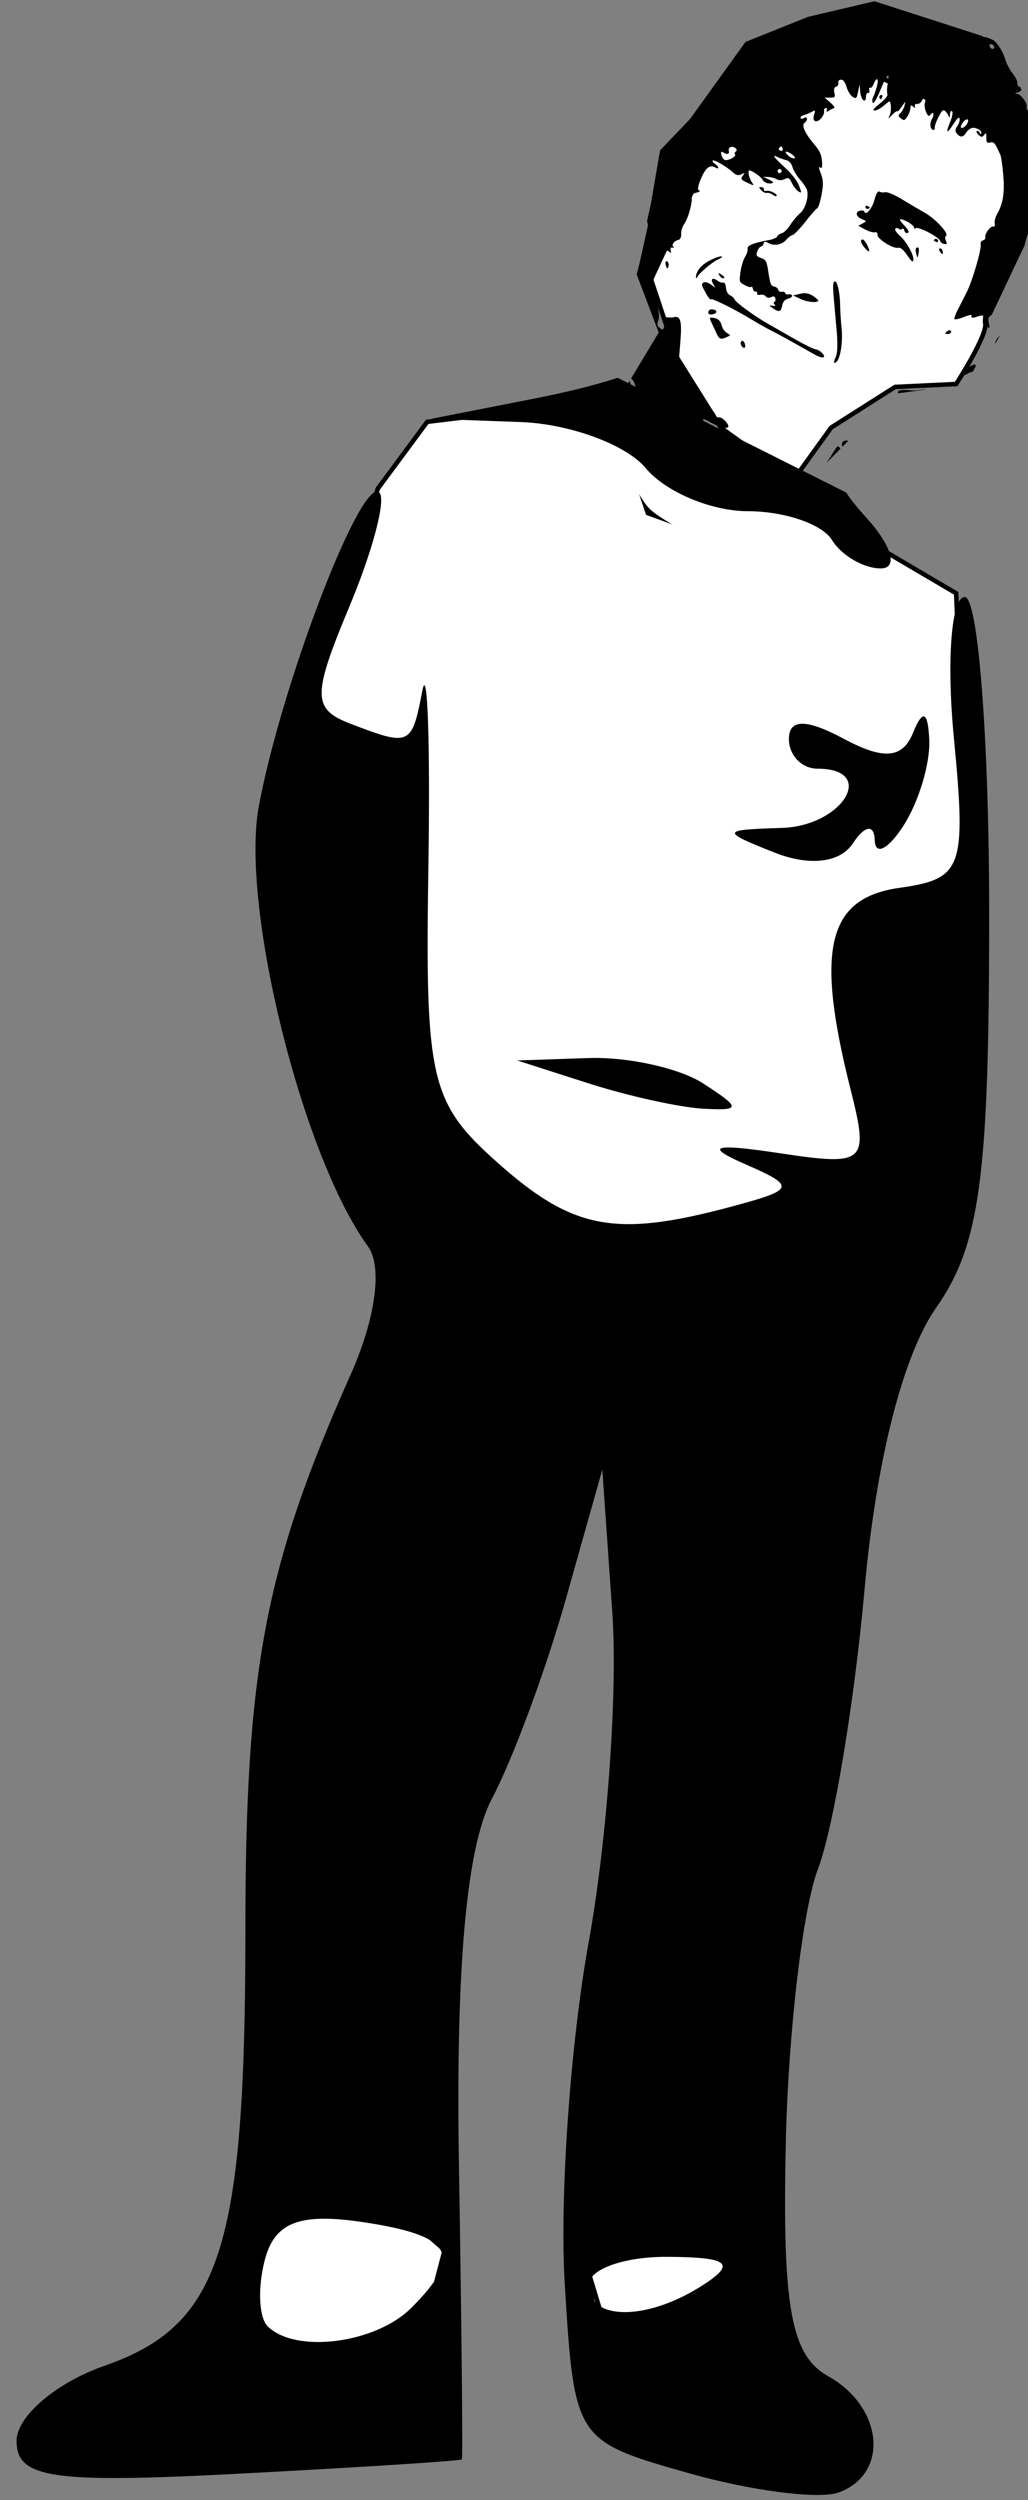<?xml version="1.0" encoding="UTF-8" standalone="no"?>
<!-- Created with Inkscape (http://www.inkscape.org/) -->

<svg
   xmlns:osb="http://www.openswatchbook.org/uri/2009/osb"
   xmlns:dc="http://purl.org/dc/elements/1.1/"
   xmlns:cc="http://creativecommons.org/ns#"
   xmlns:rdf="http://www.w3.org/1999/02/22-rdf-syntax-ns#"
   xmlns:svg="http://www.w3.org/2000/svg"
   xmlns="http://www.w3.org/2000/svg"
   xmlns:xlink="http://www.w3.org/1999/xlink"
   xmlns:sodipodi="http://sodipodi.sourceforge.net/DTD/sodipodi-0.dtd"
   xmlns:inkscape="http://www.inkscape.org/namespaces/inkscape"
   width="64.289mm"
   height="156.327mm"
   viewBox="0 0 227.795 553.915"
   id="svg4287"
   version="1.1"
   inkscape:version="0.91 r"
   sodipodi:docname="dub.svg"
   inkscape:export-filename="/home/wil/Downloads/dub.png"
   inkscape:export-xdpi="52.419998"
   inkscape:export-ydpi="52.419998">
  <rect x="0" y="0" width="227.795" height="553.915" fill="#808080" stroke="none"/>
  <defs
     id="defs4289">
    <linearGradient
       id="linearGradient4977"
       osb:paint="solid">
      <stop
         style="stop-color:#ffffff;stop-opacity:1;"
         offset="0"
         id="stop4979" />
    </linearGradient>
    <linearGradient
       id="linearGradient4969"
       osb:paint="solid">
      <stop
         style="stop-color:#ffffff;stop-opacity:1;"
         offset="0"
         id="stop4971" />
    </linearGradient>
    <linearGradient
       id="linearGradient4961"
       osb:paint="solid">
      <stop
         style="stop-color:#ffffff;stop-opacity:1;"
         offset="0"
         id="stop4963" />
    </linearGradient>
    <linearGradient
       id="linearGradient4953"
       osb:paint="solid">
      <stop
         style="stop-color:#ffffff;stop-opacity:1;"
         offset="0"
         id="stop4955" />
    </linearGradient>
    <linearGradient
       inkscape:collect="always"
       xlink:href="#linearGradient4953"
       id="linearGradient4957"
       x1="305.078"
       y1="160.724"
       x2="388.63"
       y2="160.724"
       gradientUnits="userSpaceOnUse" />
    <linearGradient
       inkscape:collect="always"
       xlink:href="#linearGradient4961"
       id="linearGradient4965"
       x1="229.758"
       y1="285.503"
       x2="376.321"
       y2="285.503"
       gradientUnits="userSpaceOnUse" />
    <linearGradient
       inkscape:collect="always"
       xlink:href="#linearGradient4969"
       id="linearGradient4973"
       x1="213.59"
       y1="607.302"
       x2="260.454"
       y2="607.302"
       gradientUnits="userSpaceOnUse" />
    <linearGradient
       inkscape:collect="always"
       xlink:href="#linearGradient4977"
       id="linearGradient4981"
       x1="289.026"
       y1="609.334"
       x2="330.184"
       y2="609.334"
       gradientUnits="userSpaceOnUse" />
  </defs>
  <sodipodi:namedview
     id="base"
     pagecolor="#ffffff"
     bordercolor="#666666"
     borderopacity="1.0"
     inkscape:pageopacity="0.0"
     inkscape:pageshadow="2"
     inkscape:zoom="1.5528067"
     inkscape:cx="117.21906"
     inkscape:cy="274.74282"
     inkscape:document-units="px"
     inkscape:current-layer="g4983"
     showgrid="false"
     fit-margin-top="0"
     fit-margin-left="0"
     fit-margin-right="0"
     fit-margin-bottom="0"
     inkscape:window-width="1920"
     inkscape:window-height="1023"
     inkscape:window-x="0"
     inkscape:window-y="0"
     inkscape:window-maximized="1" />
  <g
     inkscape:label="Layer 1"
     inkscape:groupmode="layer"
     id="layer1"
     transform="translate(-161.361,-102.028)">
    <g
       id="g4983">
      <path
         inkscape:connector-curvature="0"
         id="path4975"
         d="m 289.516,597.983 8.372,27.692 31.556,-16.744 -11.592,-16.1 -24.472,5.796 -1.932,1.932 1.288,13.524 z"
         style="fill:url(#linearGradient4981);fill-rule:evenodd;stroke:#000000;stroke-width:1px;stroke-linecap:butt;stroke-linejoin:miter;stroke-opacity:1;fill-opacity:1" />
      <path
         inkscape:connector-curvature="0"
         id="path4967"
         d="m 219.964,587.679 -5.796,34.776 38.64,5.152 7.084,-27.048 -15.456,-13.524 -22.54,3.22 z"
         style="fill:url(#linearGradient4973);fill-rule:evenodd;stroke:#000000;stroke-width:1px;stroke-linecap:butt;stroke-linejoin:miter;stroke-opacity:1;fill-opacity:1" />
      <path
         sodipodi:nodetypes="cccccccscccc"
         inkscape:connector-curvature="0"
         id="path4959"
         d="m 245.08,210.298 10.948,-14.812 37.352,-4.508 47.012,23.184 32.844,19.32 2.576,63.112 -27.048,20.608 c 0,0 61.824,48.3 -6.44,56.672 -68.263,8.372 -68.907,5.796 -68.907,5.796 l -34.132,-56.672 -9.016,-68.263 z"
         style="fill:url(#linearGradient4965);fill-rule:evenodd;stroke:#000000;stroke-width:1px;stroke-linecap:butt;stroke-linejoin:miter;stroke-opacity:1;fill-opacity:1" />
      <path
         inkscape:connector-curvature="0"
         id="path4951"
         d="m 305.616,163.93 13.524,-28.98 28.98,-19.32 39.928,17.388 c 0,0 -9.016,37.996 -8.372,40.572 0.644,2.576 -6.44,13.524 -6.44,13.524 l -13.524,0.644 -14.177,9.006 -8.363,11.602 -16.1,-11.592 -9.66,-15.456 z"
         style="fill:url(#linearGradient4957);fill-opacity:1;fill-rule:evenodd;stroke:#000000;stroke-width:1px;stroke-linecap:butt;stroke-linejoin:miter;stroke-opacity:1"
         sodipodi:nodetypes="ccccsccccccc" />
      <g
         transform="matrix(0.617,0,0,0.617,95.963,41.047)"
         id="g4909">
        <path
           style="fill:#000000"
           d="m 477.984,145.628 c -0.747,-3.179 -2.029,-6.966 -2.67,-7.181 -0.479,-0.16 -0.748,-0.656 -0.598,-1.103 0.43,-1.285 -2.135,-4.803 -3.53,-4.842 -0.881,-0.025 -0.785,-0.174 0.317,-0.493 0.722,-0.209 1.172,-0.549 1.328,-0.902 l -0.397,-0.954 c -0.123,-0.076 -0.271,-0.144 -0.444,-0.202 -0.429,-0.143 -0.712,-0.749 -0.63,-1.345 0.082,-0.596 -0.674,-2.113 -1.677,-3.37 -1.003,-1.257 -2.171,-3.456 -2.595,-4.887 -0.883,-2.98 -2.54,-5.597 -4.241,-7.047 l -2.058,-0.875 -0.892,-0.288 c -0.043,0.008 -0.089,0.006 -0.131,0.015 -0.345,0.081 -0.699,-0.072 -0.94,-0.361 l -38.762,-12.511 -23.879,5.607 -22.459,9.007 -19.935,27.7 -10.738,11.231 -3.286,19.125 -1.386,6.288 0.346,1.407 -2.09,9.484 c -0.784,3.557 -1.523,6.572 -1.991,8.215 l 7.91,20.921 -9.92,16.484 c 0.472,0.301 1.007,1.083 1.309,1.981 1.357,4.037 2.14,5.13 3.32,4.633 0.913,-0.385 1.586,0.435 3.212,3.911 1.131,2.418 2.25,5.365 2.486,6.549 0.546,2.735 3.288,7.862 4.103,7.671 0.34,-0.08 0.776,0.529 0.97,1.354 0.269,1.144 0.619,1.312 1.48,0.707 0.62,-0.436 1.537,-1.084 2.038,-1.438 0.535,-0.379 0.793,-0.293 0.625,0.209 -0.163,0.487 0.901,0.106 2.476,-0.886 1.519,-0.957 2.885,-2.111 3.036,-2.563 0.151,-0.452 0.565,-0.864 0.919,-0.917 1.373,-0.205 2.942,-1.509 2.431,-2.021 -0.295,-0.296 -0.934,-0.267 -1.421,0.064 -1.342,0.912 -2.197,-0.42 -1.601,-2.492 0.292,-1.014 0.563,-1.971 0.602,-2.125 0.04,-0.154 1.127,0.318 2.414,1.05 2.973,1.691 6.018,2.513 6.489,1.753 0.534,-0.862 -2.211,-3.734 -3.32,-3.474 -0.521,0.122 -1.057,-0.244 -1.191,-0.814 -0.134,-0.57 -1.321,-2.027 -2.638,-3.239 -1.317,-1.212 -2.566,-2.933 -2.775,-3.824 -0.209,-0.891 -0.736,-1.653 -1.17,-1.692 -0.435,-0.04 -2.091,-2.636 -3.681,-5.768 l -2.892,-5.694 0.515,-6.605 c 0.547,-7.021 0.004,-8.908 -2.4,-8.344 -0.821,0.193 -2.223,0.155 -3.117,-0.084 -1.434,-0.382 -1.53,-0.274 -0.814,0.927 0.446,0.748 0.646,1.934 0.445,2.635 -0.331,1.153 -0.478,1.189 -1.546,0.382 -0.971,-0.734 -1.062,-1.22 -0.509,-2.743 0.485,-1.337 0.243,-3.397 -0.873,-7.423 -1.289,-4.652 -1.388,-5.952 -0.599,-7.881 0.519,-1.27 0.789,-2.577 0.6,-2.904 -0.189,-0.327 0.593,-2.114 1.739,-3.971 1.668,-2.705 2.259,-3.205 2.966,-2.511 0.716,0.703 0.828,0.623 0.592,-0.423 -0.179,-0.792 0.071,-1.168 0.649,-0.975 0.561,0.188 0.676,0.049 0.283,-0.346 -0.734,-0.735 0.308,-2.067 1.941,-2.481 0.585,-0.148 0.989,-1.087 0.898,-2.084 -0.091,-0.998 0.417,-2.637 1.127,-3.643 1.425,-2.018 3.033,-7.901 2.629,-9.621 -0.169,-0.718 0.416,-1.257 1.697,-1.566 1.14,-0.274 1.553,-0.611 0.992,-0.807 -0.674,-0.235 -0.466,-1.52 0.691,-4.28 1.65,-3.935 3.26,-5.126 5.256,-3.889 0.586,0.363 0.98,0.337 0.887,-0.058 -0.092,-0.391 -0.635,-1.002 -1.207,-1.357 -0.572,-0.354 -0.911,-0.851 -0.753,-1.105 0.354,-0.571 5.161,2.209 7.247,4.192 1.105,1.05 1.957,1.255 3.021,0.725 1.337,-0.666 1.389,-0.614 0.533,0.518 -0.864,1.143 -0.715,1.366 1.678,2.508 2.32,1.108 2.518,1.105 1.7,-0.024 -0.968,-1.336 -1.609,-3.675 -1.191,-4.349 0.335,-0.54 4.301,2.064 4.874,3.2 0.564,1.118 2.006,1.677 3.443,1.332 0.718,-0.172 0.373,-0.594 -1.054,-1.29 l -2.12,-1.034 1.863,0.085 c 1.024,0.046 2.403,0.42 3.064,0.83 0.703,0.435 1.851,0.411 2.763,-0.06 1.339,-0.691 1.711,-0.492 2.62,1.406 0.583,1.216 1.65,2.578 2.371,3.025 1.163,0.721 1.185,0.486 0.191,-2.078 -0.674,-1.739 -2.656,-4.305 -4.976,-6.439 -4.111,-3.781 -4.926,-4.931 -2.717,-3.83 0.751,0.374 2.122,0.859 3.046,1.077 1.095,0.259 1.891,1.13 2.288,2.505 0.335,1.16 1.589,3.22 2.787,4.579 1.198,1.359 2.313,3.047 2.478,3.75 0.605,2.576 -0.625,6.628 -2.499,8.232 -1.053,0.901 -2.667,2.822 -3.588,4.27 -0.92,1.448 -2.283,2.777 -3.029,2.952 -0.746,0.175 -1.481,0.688 -1.632,1.141 -0.152,0.453 -1.471,1.033 -2.933,1.289 -5.382,0.942 -7.936,1.965 -7.676,3.072 0.138,0.587 -0.277,1.919 -0.923,2.961 -0.645,1.041 -1.388,3.505 -1.651,5.475 -0.477,3.578 -0.475,3.583 1.555,4.685 1.118,0.607 2.168,0.886 2.332,0.621 0.164,-0.265 0.423,0.052 0.576,0.705 0.153,0.652 0.618,1.107 1.032,1.009 0.414,-0.097 0.631,0.19 0.481,0.638 -0.15,0.448 0.353,0.668 1.117,0.489 0.764,-0.179 1.671,0.088 2.015,0.594 0.361,0.531 1.162,0.637 1.891,0.252 0.846,-0.447 1.352,-0.297 1.528,0.451 0.145,0.616 -0.023,1.187 -0.372,1.269 -0.349,0.082 -0.315,0.468 0.075,0.86 0.492,0.493 0.267,0.652 -0.732,0.516 -1.402,-0.192 -1.397,-0.166 0.216,0.948 2.162,1.494 2.807,1.276 3.284,-1.114 0.256,-1.284 0.972,-2.105 2.057,-2.36 0.916,-0.215 1.589,-0.711 1.497,-1.102 -0.092,-0.391 -0.647,-0.599 -1.234,-0.461 -0.587,0.138 -1.143,-0.07 -1.234,-0.461 -0.092,-0.391 -0.647,-0.599 -1.234,-0.461 -0.587,0.138 -1.172,-0.196 -1.3,-0.741 -0.128,-0.545 -0.803,-1.069 -1.5,-1.164 -1.054,-0.144 -1.389,-0.964 -1.977,-4.843 -0.656,-4.323 -0.854,-4.723 -2.661,-5.381 -1.685,-0.614 -1.876,-0.932 -1.403,-2.326 0.302,-0.888 0.925,-1.704 1.386,-1.812 0.46,-0.108 0.883,-0.63 0.94,-1.159 0.075,-0.705 0.555,-0.718 1.799,-0.047 2.071,1.116 4.835,0.559 6.363,-1.283 0.625,-0.753 1.629,-1.496 2.233,-1.651 0.604,-0.155 2.709,-2.349 4.678,-4.876 1.969,-2.527 3.854,-4.659 4.19,-4.738 0.336,-0.079 1.017,-2.242 1.513,-4.806 0.712,-3.68 0.66,-5.289 -0.25,-7.637 -0.752,-1.942 -0.842,-2.7 -0.261,-2.184 0.64,0.567 0.83,-0.061 0.673,-2.229 -0.171,-2.373 -0.751,-3.655 -2.711,-5.994 -3.51,-4.189 -4.763,-7.014 -3.493,-7.877 0.552,-0.376 0.919,-1.048 0.814,-1.493 -0.105,-0.446 -0.627,-0.513 -1.161,-0.15 -0.534,0.363 -1.044,0.351 -1.133,-0.029 -0.089,-0.379 0.397,-0.826 1.081,-0.992 0.684,-0.166 1.948,-0.68 2.809,-1.142 1.453,-0.779 1.523,-0.715 0.978,0.888 -0.832,2.448 0.765,3.316 2.51,1.363 0.722,-0.809 1.205,-1.932 1.072,-2.497 -0.133,-0.565 0.098,-1.106 0.513,-1.203 0.414,-0.097 0.61,0.251 0.434,0.775 -0.218,0.65 0.041,0.709 0.812,0.185 0.622,-0.423 1.446,-0.842 1.832,-0.932 0.386,-0.091 -0.221,-0.977 -1.349,-1.969 l -2.051,-1.804 1.959,0.03 c 1.734,0.026 1.908,-0.183 1.522,-1.826 -0.276,-1.175 -0.044,-1.947 0.632,-2.106 0.587,-0.138 0.949,-0.754 0.804,-1.37 -0.153,-0.652 0.241,-1.136 0.944,-1.16 0.82,-0.028 1.464,0.817 2.008,2.635 0.44,1.472 1.428,3.064 2.194,3.539 1.272,0.788 1.441,0.63 1.939,-1.817 l 0.545,-2.681 0.236,2.701 c 0.256,2.942 1.997,4.394 2.064,1.722 0.022,-0.868 0.365,-1.469 0.762,-1.336 0.397,0.133 0.592,-0.311 0.434,-0.986 -0.159,-0.675 -0.027,-1.066 0.292,-0.869 0.319,0.198 0.877,-0.383 1.24,-1.292 1.157,-2.894 2.013,-2.08 1.112,1.058 -0.477,1.66 -1.032,3.227 -1.234,3.481 -0.202,0.254 -0.354,0.881 -0.337,1.393 0.066,1.985 1.173,0.438 3.148,-4.399 2.14,-5.242 3.145,-6.168 2.478,-2.282 -0.39,2.274 -0.423,3.012 -0.204,4.622 0.065,0.481 -1.237,1.936 -2.894,3.233 -1.996,1.563 -2.586,2.361 -1.747,2.367 0.696,0.005 2.115,-0.717 3.153,-1.605 1.037,-0.888 1.997,-1.64 2.132,-1.671 0.703,-0.165 0.862,3.513 0.212,4.889 -0.732,1.549 -0.707,1.547 0.911,-0.115 0.915,-0.94 1.716,-1.486 1.78,-1.213 0.064,0.273 0.778,-0.478 1.587,-1.669 1.41,-2.076 1.452,-2.093 1.022,-0.403 -0.246,0.969 -0.918,2.192 -1.492,2.718 -0.888,0.812 -0.861,1.096 0.183,1.885 1.132,0.856 1.31,0.812 2.255,-0.557 0.564,-0.817 1.079,-2.172 1.143,-3.014 0.093,-1.214 0.294,-1.357 0.972,-0.693 0.707,0.693 0.817,0.671 0.638,-0.131 -0.124,-0.558 0.268,-0.902 0.926,-0.812 0.66,0.09 1.447,-0.606 1.865,-1.651 0.776,-1.94 1.391,-0.864 0.791,1.384 -0.199,0.747 0.014,2.203 0.475,3.235 0.67,1.503 0.995,1.668 1.627,0.831 1.014,-1.341 1.407,-0.007 0.472,1.601 -0.884,1.52 -0.711,3.555 0.334,3.904 0.46,0.154 0.751,-0.143 0.647,-0.659 -0.104,-0.516 0.506,-2.283 1.356,-3.928 1.277,-2.471 1.707,-2.833 2.473,-2.082 0.51,0.5 1.076,1.38 1.258,1.957 0.183,0.576 0.368,0.198 0.41,-0.84 0.046,-1.123 0.351,-1.613 0.753,-1.209 0.372,0.373 0.03,2.224 -0.76,4.113 -1.717,4.105 -1.115,4.266 1.384,0.372 1.239,-1.932 1.893,-2.478 2.069,-1.728 0.142,0.603 -0.238,1.815 -0.845,2.692 -0.85,1.23 -0.867,1.863 -0.075,2.762 1.241,1.409 2.228,1.261 3.318,-0.498 0.449,-0.725 1.395,-1.454 2.102,-1.62 1.429,-0.336 3.792,1.127 3.245,2.009 -0.192,0.311 -0.439,0.191 -0.546,-0.266 -0.107,-0.457 -0.517,-0.754 -0.912,-0.661 -0.432,0.101 -0.242,0.64 0.475,1.351 0.956,0.95 1.356,0.967 2.028,0.087 0.709,-0.929 0.832,-0.78 0.808,0.975 -0.024,1.741 0.199,2.018 1.396,1.737 1.363,-0.32 1.673,0.059 3.669,4.503 0.276,0.615 0.734,3.886 1.017,7.269 0.527,6.299 -0.092,10.21 -2.2,13.897 -0.657,1.149 -1.054,2.688 -0.883,3.42 0.172,0.732 -0.037,1.214 -0.464,1.071 -0.971,-0.325 -3.179,2.599 -2.89,3.827 0.117,0.5 -0.267,1.022 -0.854,1.16 -0.587,0.138 -0.958,0.718 -0.823,1.289 0.403,1.717 -2.946,13.246 -5.043,17.356 -1.077,2.111 -2.54,4.988 -3.251,6.394 -0.711,1.406 -1.229,2.832 -1.15,3.17 0.079,0.338 1.567,0.047 3.307,-0.646 2.315,-0.923 3.078,-1.009 2.847,-0.32 -0.22,0.658 0.389,0.703 2.02,0.148 2.07,-0.705 2.351,-0.609 2.486,0.845 0.084,0.902 0.616,2.128 1.181,2.726 0.863,0.912 0.947,0.728 0.524,-1.154 -0.385,-1.714 -0.171,-2.362 1.026,-3.021 l 11.857,-25.1 c 0.246,-1.219 0.652,-2.631 1.257,-4.373 0.469,-1.349 1.223,-3.975 1.676,-5.837 0.002,-0.005 0.003,-0.009 0.005,-0.014 l 1.781,-11.523 c -0.071,-0.366 -0.005,-0.757 0.159,-1.032 l 0.504,-3.262 c -0.111,-1.657 -0.389,-4.036 -0.857,-7.344 -0.204,-1.447 -0.216,-3.096 -0.025,-3.667 0.19,-0.566 -0.067,-2.255 -0.515,-4.162 z m -15.009,-30.194 c 0.115,0.279 0.092,0.587 -0.148,0.825 -0.305,0.304 -0.85,0.117 -1.212,-0.415 -0.362,-0.532 -0.367,-1.035 -0.011,-1.119 0.603,-0.142 1.178,0.243 1.37,0.708 z m -9.288,26.613 c 0.042,0.296 -0.095,0.774 -0.489,1.41 -0.477,0.769 -1.273,1.361 -1.768,1.316 -0.57,-0.052 -0.473,-0.703 0.266,-1.772 0.949,-1.374 1.9,-1.605 1.992,-0.955 z m 11.47,77.218 c -0.17,0.156 -0.338,0.322 -0.501,0.507 -0.909,1.033 -1.29,1.758 -1.259,2.53 l 1.761,-3.038 z m -19.231,-36.232 c -0.24,-1.586 -4.55,-6.005 -7.95,-7.894 -1.868,-1.038 -5.493,-3.169 -8.054,-4.736 -2.562,-1.566 -5.242,-2.711 -5.955,-2.543 -0.713,0.167 -1.678,0.067 -2.146,-0.223 -0.549,-0.34 -1.179,0.716 -1.772,2.974 -0.818,3.111 -3.225,5.905 -3.624,4.206 -0.083,-0.355 -0.792,-0.494 -1.575,-0.311 -1.846,0.433 -1.412,2.199 0.751,3.064 1.684,0.673 1.684,0.679 0.168,1.516 l -1.524,0.84 2.412,1.299 c 1.326,0.715 2.909,1.183 3.516,1.041 0.672,-0.158 1.043,0.181 0.949,0.866 -0.194,1.417 5.607,5.103 7.377,4.687 0.883,-0.207 1.939,0.649 3.329,2.7 1.591,2.348 2.068,2.692 2.188,1.578 0.195,-1.823 -2.582,-6.658 -5.093,-8.867 -1.086,-0.955 -1.686,-1.961 -1.363,-2.283 0.317,-0.317 0.858,-0.292 1.203,0.053 0.345,0.345 0.882,0.373 1.194,0.062 0.311,-0.311 0.683,-0.065 0.826,0.545 0.143,0.61 0.581,1.034 0.972,0.942 0.952,-0.224 0.695,-0.917 -1.024,-2.763 -2.205,-2.368 -1.996,-2.814 0.723,-1.541 1.366,0.64 2.608,1.612 2.76,2.161 0.152,0.549 0.432,0.746 0.624,0.438 0.6,-0.967 8.513,3.128 8.855,4.583 0.112,0.477 0.77,0.944 1.462,1.039 0.96,0.131 1.092,-0.139 0.561,-1.142 -0.382,-0.722 -0.359,-1.533 0.05,-1.8 0.146,-0.095 0.196,-0.264 0.162,-0.491 z m 10.473,46.94 c -0.149,-0.473 -1.131,-0.221 -2.523,0.81 -2.418,1.79 -2.365,1.707 -1.586,2.488 0.088,0.088 0.173,0.151 0.257,0.201 l 1.174,-0.52 c 0.293,-0.381 0.533,-0.501 0.778,-0.343 l 1.049,-0.463 c 0.045,-0.267 0.216,-0.625 0.499,-1.083 0.316,-0.509 0.42,-0.874 0.352,-1.089 z m -11.884,-41.036 c -0.138,-0.587 -0.561,-0.994 -0.94,-0.905 -0.379,0.089 -0.392,0.599 -0.029,1.133 0.363,0.534 0.786,0.942 0.94,0.905 0.154,-0.036 0.166,-0.546 0.029,-1.133 z m -1.621,-3.705 c -0.097,-0.414 -0.497,-0.677 -0.888,-0.586 -0.391,0.092 -0.678,0.308 -0.638,0.481 0.041,0.173 0.44,0.437 0.889,0.587 0.448,0.15 0.735,-0.067 0.638,-0.482 z m 4.69,32.686 c -0.021,-0.153 -0.12,-0.301 -0.316,-0.423 -0.29,-0.18 -0.874,0.02 -1.298,0.443 l -9.6e-4,6e-5 c -0.62,0.619 -0.581,0.785 0.199,0.857 0.834,0.076 1.478,-0.419 1.416,-0.877 z m -11.611,-29.809 c -0.089,-0.38 -0.331,-0.467 -0.748,-0.369 -0.391,0.092 -0.482,1.042 -0.202,2.112 0.451,1.724 0.541,1.767 0.787,0.378 0.189,-1.07 0.253,-1.742 0.163,-2.122 z m -13.068,-54.955 c -0.063,-0.185 -0.245,-0.273 -0.504,-0.213 -0.414,0.097 -0.679,0.497 -0.587,0.889 0.092,0.391 0.309,0.678 0.482,0.638 0.173,-0.041 0.436,-0.44 0.586,-0.888 0.056,-0.168 0.061,-0.314 0.023,-0.425 z m 15.754,105.36 c -2.177,0.454 -4.129,0.629 -5.804,0.485 -2.868,-0.246 -3.734,-0.185 -4.429,0.54 l 0.124,0.527 9.051,-1.193 1.059,-0.36 z m -20.326,-65.158 c -0.041,-0.173 -0.44,-0.436 -0.888,-0.586 -0.448,-0.15 -0.735,0.066 -0.638,0.481 0.097,0.414 0.497,0.679 0.889,0.587 0.391,-0.092 0.678,-0.309 0.638,-0.482 z m -0.177,15.389 c -0.403,-1.837 -1.816,-4.078 -2.473,-3.924 -0.914,0.215 -0.371,1.689 1.273,3.455 0.846,0.909 1.339,1.101 1.2,0.469 z m -11.065,13.729 c -0.363,-1.623 -0.833,-2.676 -1.28,-2.571 -0.719,0.169 -0.782,1.388 -0.332,6.46 0.144,1.618 0.572,6.416 0.952,10.663 0.449,5.029 0.369,8.451 -0.23,9.814 -0.957,2.177 -0.827,2.958 0.305,1.829 1.362,-1.359 2.22,-7.256 1.74,-11.958 -0.274,-2.681 -0.509,-6.392 -0.522,-8.247 -0.016,-2.173 -0.271,-4.366 -0.633,-5.989 z m -15.567,-46.996 c 0.006,0.049 -0.002,0.09 -0.023,0.125 -0.172,0.278 -0.953,0.109 -1.735,-0.376 -0.782,-0.485 -1.51,-1.249 -1.616,-1.699 -0.106,-0.45 0.676,-0.281 1.736,0.376 0.928,0.575 1.6,1.233 1.638,1.574 z m -4.454,-3.353 c 0.149,0.633 -0.096,1.029 -0.544,0.879 -0.448,-0.15 -0.844,-0.395 -0.879,-0.544 -0.035,-0.149 0.21,-0.545 0.544,-0.879 0.335,-0.334 0.73,-0.089 0.879,0.544 z m 12.797,54.634 c -0.091,-0.296 -0.856,-0.982 -1.859,-1.648 -1.472,-0.977 -2.834,-1.208 -4.629,-0.783 l -2.544,0.601 2.538,1.218 c 2.378,1.141 5.975,1.537 6.491,0.715 0.016,-0.025 0.016,-0.06 0.003,-0.103 z m 10.75,50.395 c -0.029,-0.009 -0.051,-0.019 -0.082,-0.028 -0.633,-0.183 -1.423,-0.062 -1.755,0.269 -0.466,0.465 -0.503,1.233 -0.243,1.868 l 2.08,-2.11 z m -23.928,-97.056 c 0.092,0.391 -0.153,0.787 -0.544,0.879 -0.391,0.092 -0.787,-0.153 -0.879,-0.544 -0.092,-0.391 0.153,-0.787 0.544,-0.879 0.391,-0.092 0.787,0.153 0.879,0.544 z m 15.262,66.647 c -0.034,-0.25 -0.235,-0.603 -0.632,-1.054 -0.62,-0.704 -1.71,-1.344 -2.425,-1.424 -0.714,-0.08 -3.852,-1.605 -6.971,-3.389 -3.119,-1.784 -7.605,-4.341 -9.968,-5.682 -5.023,-2.85 -11.967,-7.925 -12.2,-8.918 -0.089,-0.379 -0.768,-0.993 -1.509,-1.362 -0.844,-0.42 -1.414,-1.443 -1.524,-2.737 -0.11,-1.288 -0.498,-1.99 -1.033,-1.864 -0.471,0.111 -1.369,-0.185 -1.994,-0.658 -1.687,-1.276 -2.596,-0.754 -1.664,0.954 l 0.817,1.497 -1.644,-1.173 c -0.904,-0.645 -2.006,-0.95 -2.45,-0.676 -0.978,0.603 -0.943,0.776 0.826,4.001 0.771,1.406 1.543,2.327 1.717,2.046 0.326,-0.527 8.89,3.755 15.191,7.596 1.968,1.2 4.887,2.837 6.485,3.639 2.529,1.268 5.877,3.115 15.526,8.567 2.146,1.212 3.553,1.386 3.452,0.636 z m 5.874,33.241 c -0.947,-1.435 -1.132,-0.986 -2.307,0.869 -0.713,1.125 -1.872,2.945 -2.645,4.152 l 4.953,-5.021 z m -22.909,-91.071 c -0.265,-0.737 -2.556,-1.794 -3.64,-1.539 -0.638,0.15 -1.05,-0.056 -0.916,-0.457 0.134,-0.401 -0.286,-0.802 -0.933,-0.891 -0.959,-0.131 -0.977,0.067 -0.094,1.07 0.596,0.677 1.514,1.13 2.039,1.006 0.525,-0.123 1.474,0.168 2.109,0.648 0.635,0.48 1.272,0.685 1.415,0.455 0.054,-0.087 0.057,-0.187 0.019,-0.292 z m -14.388,-16.356 c 0.076,0.267 -0.007,0.535 -0.323,0.731 -0.427,0.263 -0.534,0.721 -0.239,1.017 0.668,0.669 -2.473,2.362 -3.651,1.968 -0.474,-0.158 -1.023,-0.973 -1.219,-1.811 -0.278,-1.185 -0.123,-1.378 0.697,-0.87 1.435,0.889 2.244,0.605 1.942,-0.681 -0.138,-0.587 0.212,-1.176 0.776,-1.308 0.913,-0.214 1.85,0.367 2.018,0.955 z m 3.044,69.975 c -0.189,-0.806 -0.664,-1.389 -1.055,-1.297 -0.391,0.092 -0.603,0.628 -0.471,1.192 0.132,0.564 0.608,1.148 1.056,1.298 0.448,0.15 0.66,-0.387 0.471,-1.193 z m -8.264,-31.524 c -0.043,-0.236 -1.002,-0.114 -2.612,0.535 -3.187,1.283 -5.28,2.931 -6.275,4.942 -0.347,0.701 -0.56,1.596 -0.475,1.988 0.087,0.398 0.304,0.309 0.491,-0.202 0.411,-1.12 5.296,-5.296 7.183,-6.141 1.201,-0.537 1.721,-0.939 1.688,-1.123 z m 0.797,7.387 c -0.074,-0.183 -0.282,-0.415 -0.61,-0.663 -0.625,-0.473 -1.247,-0.833 -1.382,-0.801 -0.135,0.032 0.051,0.495 0.414,1.029 0.363,0.534 0.985,0.895 1.382,0.801 0.208,-0.049 0.269,-0.183 0.196,-0.366 z m 2.087,20.877 c -0.032,-0.131 -0.516,-0.516 -1.181,-0.927 -0.759,-0.471 -1.549,-1.552 -1.755,-2.403 -0.469,-1.935 -1.373,-2.778 -3.225,-3.008 -1.253,-0.156 -1.325,0.068 -0.539,1.682 0.499,1.024 1.354,2.861 1.899,4.082 0.97,2.171 1.639,2.257 4.785,0.615 0.015,-0.008 0.02,-0.021 0.016,-0.04 z m -4.903,-8.554 c -0.188,-0.8 -2.214,-1.112 -2.65,-0.408 -0.655,1.058 -0.011,1.704 1.376,1.378 0.783,-0.184 1.356,-0.621 1.274,-0.97 z m -17.213,-17.352 c -0.099,-0.35 -0.309,-0.63 -0.577,-0.72 -0.429,-0.143 -0.624,0.399 -0.435,1.205 0.403,1.718 0.84,1.798 1.059,0.195 0.032,-0.235 0.012,-0.47 -0.047,-0.68 z m -4.02,58.169 c -0.064,-0.245 -0.212,-0.552 -0.454,-0.908 -0.389,-0.572 -0.996,-0.752 -1.349,-0.4 -0.441,0.44 -0.301,0.898 0.446,1.463 0.995,0.752 1.55,0.58 1.357,-0.155 z m 5.462,35.644 c -0.91,-0.521 -1.812,-1.056 -2.695,-1.603 -4.682,-2.9 -6.241,-4.347 -8.411,-7.813 -0.308,-0.491 -0.615,-1.021 -0.92,-1.569 l 2.523,7.528 9.502,3.458 z m -15.04,-50.506 c -0.084,-0.386 -0.219,-0.75 -0.385,-1.025 l -1.395,2.317 c 0.216,-0.064 0.452,0.073 0.774,0.394 0.77,0.765 0.925,0.702 1.081,-0.442 0.05,-0.367 0.018,-0.817 -0.075,-1.245 z m -2.786,2.963 -0.69,1.147 c 0.216,-0.158 0.432,-0.537 0.69,-1.147 z m -3.187,5.296 -0.957,1.59 1.282,3.826 c -0.335,-2.195 -0.464,-4.071 -0.325,-5.416 z"
           id="path4846"
           inkscape:connector-curvature="0" />
        <path
           style="fill:#000000"
           d="m 327.812,234.506 c -8.261,2.697 -18.357,5.195 -30.596,7.593 l -36.311,7.127 32.137,1.172 c 17.672,0.65 37.881,8.123 44.915,16.598 7.034,8.476 23.515,15.41 36.616,15.41 13.101,0 26.67,4.623 30.163,10.274 3.492,5.65 11.417,10.274 17.61,10.274 6.232,0 3.965,-8.071 -5.089,-18.075 -3.254,-3.595 -5.629,-6.495 -7.352,-9.166 L 327.812,234.506 Z m -86.218,40.87 c -7.447,-1.36 -34.539,69.741 -42.635,112.897 -6.707,35.749 15.576,125.709 39.152,158.085 5.333,7.324 2.821,25.909 -6.244,46.231 -30.71,68.845 -37.739,105.944 -37.739,199.227 0,114.515 -8.893,142.027 -50.629,156.576 -17.355,6.05 -31.559,18.189 -31.559,26.968 0,13.42 12.681,15.293 79.62,11.782 43.791,-2.297 79.937,-4.615 80.311,-5.153 0.374,-0.538 -0.105,-48.366 -1.059,-106.283 -1.165,-70.644 2.738,-113.758 11.863,-130.988 7.481,-14.126 19.458,-46.488 26.615,-71.915 l 13.019,-46.231 3.596,51.368 c 1.983,28.252 -1.818,81.418 -8.46,118.146 -6.641,36.728 -10.522,92.072 -8.62,122.994 3.438,55.894 3.691,56.293 44.546,67.87 22.602,6.405 46.873,9.502 53.936,6.887 18.166,-6.728 15.931,-30.622 -3.901,-41.72 -13.27,-7.426 -16.425,-24.53 -15.234,-82.494 0.827,-40.216 6.042,-85.062 11.59,-99.654 5.548,-14.592 13.081,-59.76 16.727,-100.376 4.147,-46.203 13.754,-84.053 25.684,-101.115 15.79,-22.583 19.07,-46.863 19.07,-141.262 0,-62.696 -3.944,-113.989 -8.765,-113.989 -4.821,0 -6.585,22.714 -3.917,50.485 4.51,46.939 3.138,50.735 -19.488,53.936 -25.938,3.669 -30.348,21.826 -17.61,72.365 6.681,26.505 5.464,27.598 -25.539,22.923 -23.806,-3.59 -27.178,-2.558 -12.553,3.837 18.696,8.175 18.362,9.189 -5.137,15.475 -41.398,11.073 -56.613,8.143 -83.794,-16.117 -23.844,-21.282 -25.791,-29.614 -24.608,-105.08 0.706,-45.083 -0.27,-73.977 -2.151,-64.21 -3.825,19.863 -4.371,20.112 -25.909,11.847 -13.635,-5.232 -13.648,-10.091 -0.225,-42.218 8.341,-19.962 13.156,-38.292 10.707,-40.741 -0.198,-0.198 -0.418,-0.309 -0.658,-0.353 z m 196.37,80.776 c -0.963,-0.44 -2.31,1.499 -4.045,5.795 -3.748,9.279 -10.526,9.873 -24.865,2.199 -13.54,-7.246 -19.728,-7.222 -19.728,0.08 0,5.849 4.623,10.643 10.274,10.643 21.555,0 9.127,20.583 -12.842,21.27 -21.908,0.684 -22.042,1.137 -2.568,8.861 12.503,4.959 23.499,3.67 28.092,-3.291 4.312,-6.535 7.686,-7.025 7.866,-1.156 0.173,5.65 4.796,3.339 10.274,-5.137 5.477,-8.476 9.67,-22.345 9.31,-30.821 -0.22,-5.188 -0.802,-8.004 -1.766,-8.444 z m -120.554,122.625 -25.684,0.867 25.684,8.235 c 14.126,4.524 32.619,8.609 41.094,9.086 13.698,0.77 13.698,-0.233 0,-9.086 -8.476,-5.477 -26.968,-9.578 -41.094,-9.102 z m -95.898,416.803 c 4.044,-0.073 8.802,0.332 14.415,1.156 32.74,4.805 36.797,11.842 17.786,30.853 -12.832,12.832 -41.685,16.521 -51.609,6.598 -3.152,-3.152 -3.61,-13.868 -1.011,-23.806 2.642,-10.104 8.288,-14.582 20.419,-14.8 z m 124.15,13.677 c 22.016,0.123 24.85,2.353 12.842,10.113 -20.101,12.99 -41.094,12.99 -41.094,0 0,-5.65 12.714,-10.199 28.252,-10.113 z"
           id="path4904"
           inkscape:connector-curvature="0" />
      </g>
    </g>
  </g>
</svg>
